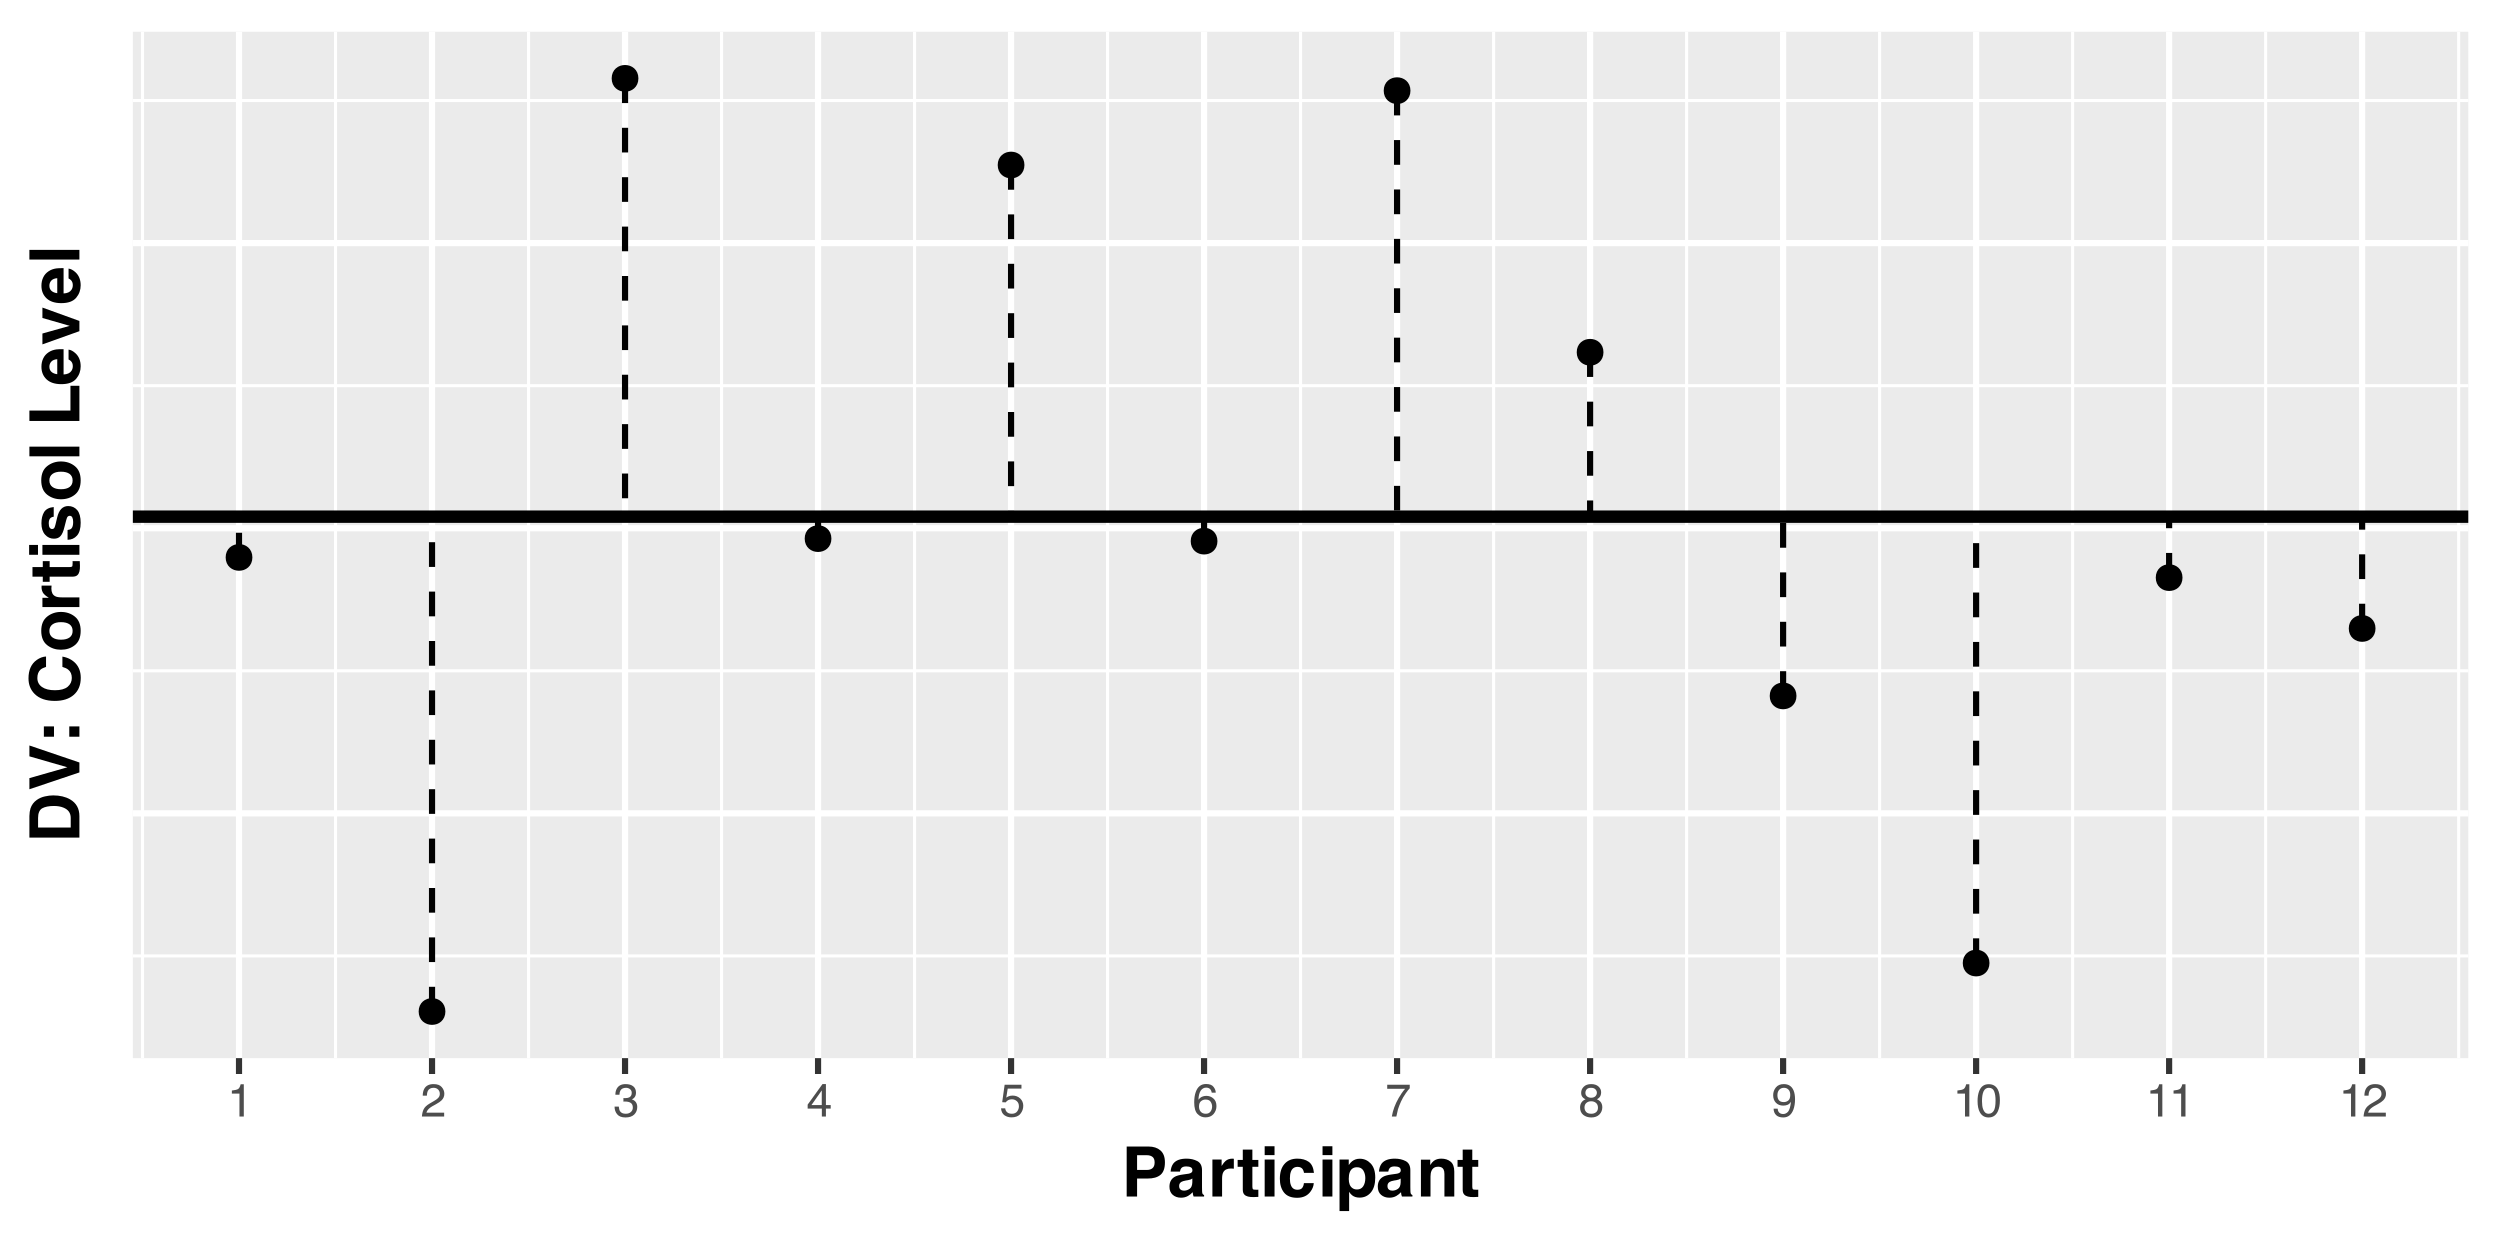 <?xml version="1.0" encoding="UTF-8"?>
<svg xmlns="http://www.w3.org/2000/svg" xmlns:xlink="http://www.w3.org/1999/xlink" width="432" height="216" viewBox="0 0 432 216">
<defs>
<g>
<g id="glyph-0-0">
<path d="M 0.266 0 L 0.266 -5.734 L 4.812 -5.734 L 4.812 0 Z M 4.094 -0.719 L 4.094 -5.016 L 0.984 -5.016 L 0.984 -0.719 Z M 4.094 -0.719 "/>
</g>
<g id="glyph-0-1">
<path d="M 0.766 -3.969 L 0.766 -4.5 C 1.273 -4.551 1.629 -4.633 1.828 -4.75 C 2.023 -4.863 2.176 -5.141 2.281 -5.578 L 2.828 -5.578 L 2.828 0 L 2.078 0 L 2.078 -3.969 Z M 0.766 -3.969 "/>
</g>
<g id="glyph-0-2">
<path d="M 0.25 0 C 0.281 -0.477 0.379 -0.895 0.547 -1.25 C 0.723 -1.613 1.062 -1.941 1.562 -2.234 L 2.312 -2.672 C 2.645 -2.859 2.879 -3.023 3.016 -3.172 C 3.234 -3.379 3.344 -3.625 3.344 -3.906 C 3.344 -4.227 3.242 -4.484 3.047 -4.672 C 2.848 -4.867 2.586 -4.969 2.266 -4.969 C 1.785 -4.969 1.453 -4.785 1.266 -4.422 C 1.172 -4.223 1.117 -3.953 1.109 -3.609 L 0.391 -3.609 C 0.398 -4.098 0.488 -4.492 0.656 -4.797 C 0.957 -5.336 1.492 -5.609 2.266 -5.609 C 2.91 -5.609 3.379 -5.438 3.672 -5.094 C 3.973 -4.75 4.125 -4.363 4.125 -3.938 C 4.125 -3.488 3.961 -3.109 3.641 -2.797 C 3.461 -2.609 3.141 -2.383 2.672 -2.125 L 2.125 -1.828 C 1.875 -1.68 1.676 -1.547 1.531 -1.422 C 1.27 -1.191 1.102 -0.941 1.031 -0.672 L 4.094 -0.672 L 4.094 0 Z M 0.25 0 "/>
</g>
<g id="glyph-0-3">
<path d="M 2.078 0.156 C 1.422 0.156 0.941 -0.023 0.641 -0.391 C 0.336 -0.754 0.188 -1.195 0.188 -1.719 L 0.922 -1.719 C 0.953 -1.352 1.02 -1.094 1.125 -0.938 C 1.312 -0.633 1.645 -0.484 2.125 -0.484 C 2.488 -0.484 2.781 -0.582 3 -0.781 C 3.227 -0.977 3.344 -1.234 3.344 -1.547 C 3.344 -1.93 3.223 -2.203 2.984 -2.359 C 2.754 -2.516 2.43 -2.594 2.016 -2.594 C 1.961 -2.594 1.91 -2.594 1.859 -2.594 C 1.816 -2.594 1.77 -2.586 1.719 -2.578 L 1.719 -3.203 C 1.789 -3.191 1.852 -3.188 1.906 -3.188 C 1.957 -3.188 2.008 -3.188 2.062 -3.188 C 2.32 -3.188 2.539 -3.227 2.719 -3.312 C 3.008 -3.457 3.156 -3.719 3.156 -4.094 C 3.156 -4.375 3.055 -4.586 2.859 -4.734 C 2.66 -4.891 2.43 -4.969 2.172 -4.969 C 1.703 -4.969 1.379 -4.812 1.203 -4.5 C 1.098 -4.32 1.039 -4.078 1.031 -3.766 L 0.328 -3.766 C 0.328 -4.18 0.41 -4.535 0.578 -4.828 C 0.867 -5.348 1.375 -5.609 2.094 -5.609 C 2.664 -5.609 3.109 -5.477 3.422 -5.219 C 3.734 -4.969 3.891 -4.602 3.891 -4.125 C 3.891 -3.781 3.797 -3.5 3.609 -3.281 C 3.492 -3.145 3.348 -3.039 3.172 -2.969 C 3.461 -2.883 3.691 -2.727 3.859 -2.5 C 4.023 -2.27 4.109 -1.988 4.109 -1.656 C 4.109 -1.125 3.93 -0.688 3.578 -0.344 C 3.223 -0.008 2.723 0.156 2.078 0.156 Z M 2.078 0.156 "/>
</g>
<g id="glyph-0-4">
<path d="M 2.641 -1.984 L 2.641 -4.516 L 0.859 -1.984 Z M 2.656 0 L 2.656 -1.375 L 0.203 -1.375 L 0.203 -2.062 L 2.766 -5.609 L 3.359 -5.609 L 3.359 -1.984 L 4.188 -1.984 L 4.188 -1.375 L 3.359 -1.375 L 3.359 0 Z M 2.656 0 "/>
</g>
<g id="glyph-0-5">
<path d="M 0.984 -1.422 C 1.035 -1.023 1.223 -0.75 1.547 -0.594 C 1.711 -0.52 1.906 -0.484 2.125 -0.484 C 2.539 -0.484 2.848 -0.613 3.047 -0.875 C 3.254 -1.145 3.359 -1.441 3.359 -1.766 C 3.359 -2.148 3.238 -2.445 3 -2.656 C 2.758 -2.875 2.473 -2.984 2.141 -2.984 C 1.898 -2.984 1.691 -2.938 1.516 -2.844 C 1.336 -2.75 1.191 -2.617 1.078 -2.453 L 0.469 -2.484 L 0.891 -5.5 L 3.797 -5.5 L 3.797 -4.828 L 1.422 -4.828 L 1.172 -3.266 C 1.305 -3.367 1.43 -3.441 1.547 -3.484 C 1.754 -3.578 1.992 -3.625 2.266 -3.625 C 2.785 -3.625 3.223 -3.457 3.578 -3.125 C 3.93 -2.789 4.109 -2.367 4.109 -1.859 C 4.109 -1.336 3.941 -0.875 3.609 -0.469 C 3.285 -0.062 2.77 0.141 2.062 0.141 C 1.602 0.141 1.195 0.016 0.844 -0.234 C 0.5 -0.492 0.305 -0.891 0.266 -1.422 Z M 0.984 -1.422 "/>
</g>
<g id="glyph-0-6">
<path d="M 2.344 -5.625 C 2.969 -5.625 3.398 -5.457 3.641 -5.125 C 3.891 -4.801 4.016 -4.469 4.016 -4.125 L 3.328 -4.125 C 3.285 -4.352 3.219 -4.531 3.125 -4.656 C 2.957 -4.883 2.703 -5 2.359 -5 C 1.961 -5 1.645 -4.816 1.406 -4.453 C 1.176 -4.086 1.051 -3.566 1.031 -2.891 C 1.188 -3.129 1.391 -3.305 1.641 -3.422 C 1.859 -3.523 2.109 -3.578 2.391 -3.578 C 2.859 -3.578 3.266 -3.426 3.609 -3.125 C 3.961 -2.832 4.141 -2.391 4.141 -1.797 C 4.141 -1.285 3.973 -0.832 3.641 -0.438 C 3.305 -0.051 2.836 0.141 2.234 0.141 C 1.703 0.141 1.242 -0.055 0.859 -0.453 C 0.484 -0.848 0.297 -1.516 0.297 -2.453 C 0.297 -3.148 0.383 -3.742 0.562 -4.234 C 0.883 -5.16 1.477 -5.625 2.344 -5.625 Z M 2.297 -0.484 C 2.66 -0.484 2.93 -0.609 3.109 -0.859 C 3.297 -1.109 3.391 -1.398 3.391 -1.734 C 3.391 -2.023 3.305 -2.297 3.141 -2.547 C 2.984 -2.805 2.688 -2.938 2.25 -2.938 C 1.945 -2.938 1.68 -2.836 1.453 -2.641 C 1.234 -2.441 1.125 -2.141 1.125 -1.734 C 1.125 -1.379 1.223 -1.082 1.422 -0.844 C 1.629 -0.602 1.922 -0.484 2.297 -0.484 Z M 2.297 -0.484 "/>
</g>
<g id="glyph-0-7">
<path d="M 4.188 -5.5 L 4.188 -4.891 C 4.008 -4.711 3.77 -4.406 3.469 -3.969 C 3.164 -3.539 2.898 -3.078 2.672 -2.578 C 2.453 -2.086 2.281 -1.645 2.156 -1.25 C 2.082 -0.988 1.988 -0.57 1.875 0 L 1.094 0 C 1.27 -1.07 1.66 -2.133 2.266 -3.188 C 2.617 -3.812 2.992 -4.348 3.391 -4.797 L 0.297 -4.797 L 0.297 -5.5 Z M 4.188 -5.5 "/>
</g>
<g id="glyph-0-8">
<path d="M 2.172 -3.25 C 2.484 -3.25 2.727 -3.332 2.906 -3.5 C 3.082 -3.676 3.172 -3.883 3.172 -4.125 C 3.172 -4.332 3.086 -4.523 2.922 -4.703 C 2.754 -4.879 2.5 -4.969 2.156 -4.969 C 1.812 -4.969 1.562 -4.879 1.406 -4.703 C 1.258 -4.523 1.188 -4.32 1.188 -4.094 C 1.188 -3.832 1.285 -3.625 1.484 -3.469 C 1.68 -3.32 1.91 -3.25 2.172 -3.25 Z M 2.219 -0.484 C 2.539 -0.484 2.812 -0.57 3.031 -0.75 C 3.25 -0.926 3.359 -1.188 3.359 -1.531 C 3.359 -1.895 3.242 -2.172 3.016 -2.359 C 2.797 -2.547 2.516 -2.641 2.172 -2.641 C 1.836 -2.641 1.562 -2.539 1.344 -2.344 C 1.133 -2.156 1.031 -1.895 1.031 -1.562 C 1.031 -1.27 1.125 -1.016 1.312 -0.797 C 1.508 -0.586 1.812 -0.484 2.219 -0.484 Z M 1.219 -2.984 C 1.02 -3.066 0.867 -3.164 0.766 -3.281 C 0.555 -3.488 0.453 -3.758 0.453 -4.094 C 0.453 -4.508 0.602 -4.863 0.906 -5.156 C 1.207 -5.457 1.633 -5.609 2.188 -5.609 C 2.727 -5.609 3.148 -5.469 3.453 -5.188 C 3.754 -4.906 3.906 -4.578 3.906 -4.203 C 3.906 -3.848 3.816 -3.562 3.641 -3.344 C 3.547 -3.227 3.395 -3.109 3.188 -2.984 C 3.414 -2.879 3.598 -2.758 3.734 -2.625 C 3.984 -2.363 4.109 -2.023 4.109 -1.609 C 4.109 -1.117 3.941 -0.703 3.609 -0.359 C 3.273 -0.016 2.805 0.156 2.203 0.156 C 1.66 0.156 1.203 0.008 0.828 -0.281 C 0.453 -0.582 0.266 -1.016 0.266 -1.578 C 0.266 -1.898 0.344 -2.18 0.5 -2.422 C 0.664 -2.672 0.906 -2.859 1.219 -2.984 Z M 1.219 -2.984 "/>
</g>
<g id="glyph-0-9">
<path d="M 1.062 -1.359 C 1.082 -0.961 1.234 -0.691 1.516 -0.547 C 1.66 -0.473 1.82 -0.438 2 -0.438 C 2.332 -0.438 2.617 -0.57 2.859 -0.844 C 3.098 -1.125 3.266 -1.695 3.359 -2.562 C 3.203 -2.312 3.008 -2.133 2.781 -2.031 C 2.551 -1.938 2.301 -1.891 2.031 -1.891 C 1.5 -1.891 1.07 -2.055 0.75 -2.391 C 0.438 -2.723 0.281 -3.156 0.281 -3.688 C 0.281 -4.195 0.438 -4.645 0.75 -5.031 C 1.062 -5.414 1.52 -5.609 2.125 -5.609 C 2.938 -5.609 3.5 -5.238 3.812 -4.5 C 3.977 -4.094 4.062 -3.586 4.062 -2.984 C 4.062 -2.297 3.961 -1.691 3.766 -1.172 C 3.422 -0.285 2.844 0.156 2.031 0.156 C 1.477 0.156 1.062 0.016 0.781 -0.266 C 0.5 -0.555 0.359 -0.922 0.359 -1.359 Z M 2.125 -2.5 C 2.406 -2.5 2.66 -2.586 2.891 -2.766 C 3.117 -2.953 3.234 -3.273 3.234 -3.734 C 3.234 -4.148 3.129 -4.457 2.922 -4.656 C 2.723 -4.863 2.461 -4.969 2.141 -4.969 C 1.797 -4.969 1.52 -4.848 1.312 -4.609 C 1.113 -4.379 1.016 -4.07 1.016 -3.688 C 1.016 -3.32 1.102 -3.031 1.281 -2.812 C 1.457 -2.602 1.738 -2.5 2.125 -2.5 Z M 2.125 -2.5 "/>
</g>
<g id="glyph-0-10">
<path d="M 2.172 -5.594 C 2.891 -5.594 3.41 -5.297 3.734 -4.703 C 3.984 -4.242 4.109 -3.613 4.109 -2.812 C 4.109 -2.051 3.992 -1.422 3.766 -0.922 C 3.441 -0.203 2.906 0.156 2.156 0.156 C 1.488 0.156 0.988 -0.133 0.656 -0.719 C 0.383 -1.207 0.25 -1.863 0.25 -2.688 C 0.25 -3.32 0.332 -3.867 0.5 -4.328 C 0.801 -5.172 1.359 -5.594 2.172 -5.594 Z M 2.156 -0.484 C 2.52 -0.484 2.812 -0.645 3.031 -0.969 C 3.25 -1.289 3.359 -1.895 3.359 -2.781 C 3.359 -3.414 3.281 -3.938 3.125 -4.344 C 2.969 -4.758 2.66 -4.969 2.203 -4.969 C 1.797 -4.969 1.492 -4.77 1.297 -4.375 C 1.109 -3.988 1.016 -3.414 1.016 -2.656 C 1.016 -2.082 1.078 -1.625 1.203 -1.281 C 1.391 -0.75 1.707 -0.484 2.156 -0.484 Z M 2.156 -0.484 "/>
</g>
<g id="glyph-1-0">
<path d="M 0.906 -8.641 L 7.859 -8.641 L 7.859 0 L 0.906 0 Z M 6.781 -1.078 L 6.781 -7.562 L 1.984 -7.562 L 1.984 -1.078 Z M 6.781 -1.078 "/>
</g>
<g id="glyph-1-1">
<path d="M 4.578 -3.109 L 2.75 -3.109 L 2.75 0 L 0.953 0 L 0.953 -8.641 L 4.719 -8.641 C 5.582 -8.641 6.27 -8.414 6.781 -7.969 C 7.301 -7.52 7.562 -6.832 7.562 -5.906 C 7.562 -4.883 7.301 -4.16 6.781 -3.734 C 6.27 -3.316 5.535 -3.109 4.578 -3.109 Z M 5.422 -4.906 C 5.66 -5.113 5.781 -5.441 5.781 -5.891 C 5.781 -6.336 5.66 -6.656 5.422 -6.844 C 5.18 -7.039 4.852 -7.141 4.438 -7.141 L 2.75 -7.141 L 2.75 -4.594 L 4.438 -4.594 C 4.852 -4.594 5.18 -4.695 5.422 -4.906 Z M 5.422 -4.906 "/>
</g>
<g id="glyph-1-2">
<path d="M 1.016 -5.703 C 1.461 -6.266 2.223 -6.547 3.297 -6.547 C 3.992 -6.547 4.613 -6.406 5.156 -6.125 C 5.695 -5.844 5.969 -5.316 5.969 -4.547 L 5.969 -1.625 C 5.969 -1.414 5.973 -1.172 5.984 -0.891 C 5.992 -0.672 6.023 -0.52 6.078 -0.438 C 6.141 -0.363 6.223 -0.301 6.328 -0.25 L 6.328 0 L 4.516 0 C 4.461 -0.125 4.426 -0.242 4.406 -0.359 C 4.383 -0.473 4.367 -0.602 4.359 -0.75 C 4.129 -0.5 3.863 -0.285 3.562 -0.109 C 3.207 0.098 2.801 0.203 2.344 0.203 C 1.77 0.203 1.289 0.035 0.906 -0.297 C 0.531 -0.629 0.344 -1.098 0.344 -1.703 C 0.344 -2.484 0.645 -3.051 1.25 -3.406 C 1.582 -3.594 2.07 -3.727 2.719 -3.812 L 3.281 -3.891 C 3.594 -3.922 3.816 -3.969 3.953 -4.031 C 4.191 -4.133 4.312 -4.289 4.312 -4.5 C 4.312 -4.77 4.219 -4.953 4.031 -5.047 C 3.852 -5.148 3.586 -5.203 3.234 -5.203 C 2.836 -5.203 2.555 -5.102 2.391 -4.906 C 2.273 -4.758 2.195 -4.562 2.156 -4.312 L 0.547 -4.312 C 0.586 -4.875 0.742 -5.336 1.016 -5.703 Z M 2.266 -1.203 C 2.422 -1.078 2.613 -1.016 2.844 -1.016 C 3.195 -1.016 3.523 -1.117 3.828 -1.328 C 4.129 -1.535 4.285 -1.922 4.297 -2.484 L 4.297 -3.109 C 4.191 -3.035 4.086 -2.977 3.984 -2.938 C 3.879 -2.906 3.734 -2.867 3.547 -2.828 L 3.172 -2.766 C 2.816 -2.703 2.562 -2.625 2.406 -2.531 C 2.145 -2.375 2.016 -2.141 2.016 -1.828 C 2.016 -1.535 2.098 -1.328 2.266 -1.203 Z M 2.266 -1.203 "/>
</g>
<g id="glyph-1-3">
<path d="M 3.984 -4.844 C 3.316 -4.844 2.867 -4.625 2.641 -4.188 C 2.504 -3.945 2.438 -3.566 2.438 -3.047 L 2.438 0 L 0.766 0 L 0.766 -6.391 L 2.359 -6.391 L 2.359 -5.281 C 2.617 -5.695 2.844 -5.984 3.031 -6.141 C 3.344 -6.41 3.75 -6.547 4.25 -6.547 C 4.281 -6.547 4.305 -6.539 4.328 -6.531 C 4.348 -6.531 4.395 -6.531 4.469 -6.531 L 4.469 -4.812 C 4.363 -4.82 4.27 -4.828 4.188 -4.828 C 4.102 -4.836 4.035 -4.844 3.984 -4.844 Z M 3.984 -4.844 "/>
</g>
<g id="glyph-1-4">
<path d="M 3.703 -1.188 L 3.703 0.062 L 2.906 0.094 C 2.125 0.113 1.586 -0.023 1.297 -0.328 C 1.109 -0.516 1.016 -0.805 1.016 -1.203 L 1.016 -5.141 L 0.125 -5.141 L 0.125 -6.328 L 1.016 -6.328 L 1.016 -8.109 L 2.672 -8.109 L 2.672 -6.328 L 3.703 -6.328 L 3.703 -5.141 L 2.672 -5.141 L 2.672 -1.766 C 2.672 -1.504 2.703 -1.336 2.766 -1.266 C 2.828 -1.203 3.031 -1.172 3.375 -1.172 C 3.426 -1.172 3.477 -1.172 3.531 -1.172 C 3.594 -1.18 3.648 -1.188 3.703 -1.188 Z M 3.703 -1.188 "/>
</g>
<g id="glyph-1-5">
<path d="M 2.5 -6.391 L 2.5 0 L 0.797 0 L 0.797 -6.391 Z M 2.5 -8.688 L 2.5 -7.156 L 0.797 -7.156 L 0.797 -8.688 Z M 2.5 -8.688 "/>
</g>
<g id="glyph-1-6">
<path d="M 6.312 -4.094 L 4.594 -4.094 C 4.562 -4.332 4.484 -4.547 4.359 -4.734 C 4.172 -4.992 3.879 -5.125 3.484 -5.125 C 2.922 -5.125 2.535 -4.848 2.328 -4.297 C 2.211 -3.992 2.156 -3.598 2.156 -3.109 C 2.156 -2.641 2.211 -2.258 2.328 -1.969 C 2.523 -1.438 2.898 -1.172 3.453 -1.172 C 3.836 -1.172 4.113 -1.273 4.281 -1.484 C 4.445 -1.703 4.547 -1.977 4.578 -2.312 L 6.281 -2.312 C 6.25 -1.801 6.066 -1.32 5.734 -0.875 C 5.211 -0.145 4.438 0.219 3.406 0.219 C 2.383 0.219 1.629 -0.082 1.141 -0.688 C 0.66 -1.301 0.422 -2.094 0.422 -3.062 C 0.422 -4.164 0.688 -5.02 1.219 -5.625 C 1.75 -6.238 2.488 -6.547 3.438 -6.547 C 4.238 -6.547 4.895 -6.363 5.406 -6 C 5.914 -5.645 6.219 -5.008 6.312 -4.094 Z M 6.312 -4.094 "/>
</g>
<g id="glyph-1-7">
<path d="M 6.125 -5.703 C 6.645 -5.148 6.906 -4.344 6.906 -3.281 C 6.906 -2.156 6.648 -1.297 6.141 -0.703 C 5.641 -0.109 4.988 0.188 4.188 0.188 C 3.676 0.188 3.254 0.055 2.922 -0.203 C 2.742 -0.336 2.566 -0.539 2.391 -0.812 L 2.391 2.516 L 0.734 2.516 L 0.734 -6.391 L 2.328 -6.391 L 2.328 -5.438 C 2.516 -5.719 2.707 -5.938 2.906 -6.094 C 3.281 -6.383 3.723 -6.531 4.234 -6.531 C 4.973 -6.531 5.602 -6.254 6.125 -5.703 Z M 5.188 -3.188 C 5.188 -3.688 5.07 -4.125 4.844 -4.5 C 4.613 -4.875 4.25 -5.062 3.75 -5.062 C 3.145 -5.062 2.727 -4.773 2.5 -4.203 C 2.383 -3.898 2.328 -3.516 2.328 -3.047 C 2.328 -2.305 2.523 -1.785 2.922 -1.484 C 3.148 -1.305 3.426 -1.219 3.75 -1.219 C 4.219 -1.219 4.57 -1.395 4.812 -1.75 C 5.062 -2.113 5.188 -2.594 5.188 -3.188 Z M 5.188 -3.188 "/>
</g>
<g id="glyph-1-8">
<path d="M 3.781 -5.156 C 3.219 -5.156 2.832 -4.914 2.625 -4.438 C 2.508 -4.176 2.453 -3.848 2.453 -3.453 L 2.453 0 L 0.797 0 L 0.797 -6.375 L 2.406 -6.375 L 2.406 -5.438 C 2.613 -5.77 2.816 -6.008 3.016 -6.156 C 3.359 -6.414 3.789 -6.547 4.312 -6.547 C 4.977 -6.547 5.52 -6.367 5.938 -6.016 C 6.352 -5.672 6.562 -5.098 6.562 -4.297 L 6.562 0 L 4.859 0 L 4.859 -3.891 C 4.859 -4.223 4.812 -4.477 4.719 -4.656 C 4.562 -4.988 4.25 -5.156 3.781 -5.156 Z M 3.781 -5.156 "/>
</g>
<g id="glyph-2-0">
<path d="M -8.641 -0.906 L -8.641 -7.859 L 0 -7.859 L 0 -0.906 Z M -1.078 -6.781 L -7.562 -6.781 L -7.562 -1.984 L -1.078 -1.984 Z M -1.078 -6.781 "/>
</g>
<g id="glyph-2-1">
<path d="M 0 -4.641 L 0 -0.922 L -8.641 -0.922 L -8.641 -4.641 C -8.629 -5.172 -8.566 -5.613 -8.453 -5.969 C -8.254 -6.57 -7.891 -7.062 -7.359 -7.438 C -6.922 -7.738 -6.453 -7.941 -5.953 -8.047 C -5.453 -8.16 -4.977 -8.219 -4.531 -8.219 C -3.383 -8.219 -2.41 -7.988 -1.609 -7.531 C -0.535 -6.906 0 -5.941 0 -4.641 Z M -6.438 -5.984 C -6.906 -5.703 -7.141 -5.148 -7.141 -4.328 L -7.141 -2.672 L -1.5 -2.672 L -1.5 -4.328 C -1.5 -5.18 -1.922 -5.773 -2.766 -6.109 C -3.223 -6.297 -3.77 -6.391 -4.406 -6.391 C -5.281 -6.391 -5.957 -6.254 -6.438 -5.984 Z M -6.438 -5.984 "/>
</g>
<g id="glyph-2-2">
<path d="M -8.641 -0.281 L -8.641 -2.203 L -2.078 -4.078 L -8.641 -5.969 L -8.641 -7.844 L 0 -4.906 L 0 -3.188 Z M -8.641 -0.281 "/>
</g>
<g id="glyph-2-3">
<path d="M -1.75 -3.141 L 0 -3.141 L 0 -1.359 L -1.75 -1.359 Z M -4.391 -1.359 L -6.141 -1.359 L -6.141 -3.141 L -4.391 -3.141 Z M -4.391 -1.359 "/>
</g>
<g id="glyph-2-4">
</g>
<g id="glyph-2-5">
<path d="M -0.641 -7.016 C -0.055 -6.367 0.234 -5.539 0.234 -4.531 C 0.234 -3.289 -0.16 -2.316 -0.953 -1.609 C -1.754 -0.898 -2.852 -0.547 -4.25 -0.547 C -5.758 -0.547 -6.922 -0.945 -7.734 -1.75 C -8.441 -2.457 -8.797 -3.352 -8.797 -4.438 C -8.797 -5.883 -8.32 -6.945 -7.375 -7.625 C -6.832 -8 -6.297 -8.195 -5.766 -8.219 L -5.766 -6.422 C -6.172 -6.297 -6.484 -6.145 -6.703 -5.969 C -7.078 -5.633 -7.266 -5.145 -7.266 -4.5 C -7.266 -3.844 -7 -3.328 -6.469 -2.953 C -5.938 -2.578 -5.188 -2.391 -4.219 -2.391 C -3.25 -2.391 -2.52 -2.586 -2.031 -2.984 C -1.551 -3.391 -1.312 -3.898 -1.312 -4.516 C -1.312 -5.148 -1.52 -5.629 -1.938 -5.953 C -2.164 -6.141 -2.5 -6.297 -2.938 -6.422 L -2.938 -8.203 C -2 -8.047 -1.234 -7.648 -0.641 -7.016 Z M -0.641 -7.016 "/>
</g>
<g id="glyph-2-6">
<path d="M -5.578 -6.109 C -4.898 -6.648 -4.102 -6.922 -3.188 -6.922 C -2.25 -6.922 -1.445 -6.648 -0.781 -6.109 C -0.113 -5.566 0.219 -4.75 0.219 -3.656 C 0.219 -2.551 -0.113 -1.727 -0.781 -1.188 C -1.445 -0.656 -2.25 -0.391 -3.188 -0.391 C -4.102 -0.391 -4.898 -0.656 -5.578 -1.188 C -6.254 -1.727 -6.594 -2.551 -6.594 -3.656 C -6.594 -4.75 -6.254 -5.566 -5.578 -6.109 Z M -5.188 -3.641 C -5.188 -3.148 -5.008 -2.773 -4.656 -2.516 C -4.312 -2.254 -3.82 -2.125 -3.188 -2.125 C -2.539 -2.125 -2.039 -2.254 -1.688 -2.516 C -1.344 -2.773 -1.172 -3.148 -1.172 -3.641 C -1.172 -4.129 -1.344 -4.504 -1.688 -4.766 C -2.039 -5.023 -2.539 -5.156 -3.188 -5.156 C -3.82 -5.156 -4.312 -5.023 -4.656 -4.766 C -5.008 -4.504 -5.188 -4.129 -5.188 -3.641 Z M -5.188 -3.641 "/>
</g>
<g id="glyph-2-7">
<path d="M -4.844 -3.984 C -4.844 -3.316 -4.625 -2.867 -4.188 -2.641 C -3.945 -2.504 -3.566 -2.438 -3.047 -2.438 L 0 -2.438 L 0 -0.766 L -6.391 -0.766 L -6.391 -2.359 L -5.281 -2.359 C -5.695 -2.617 -5.984 -2.844 -6.141 -3.031 C -6.41 -3.344 -6.547 -3.75 -6.547 -4.25 C -6.547 -4.281 -6.539 -4.305 -6.531 -4.328 C -6.531 -4.348 -6.531 -4.395 -6.531 -4.469 L -4.812 -4.469 C -4.82 -4.363 -4.828 -4.27 -4.828 -4.188 C -4.836 -4.102 -4.844 -4.035 -4.844 -3.984 Z M -4.844 -3.984 "/>
</g>
<g id="glyph-2-8">
<path d="M -1.188 -3.703 L 0.062 -3.703 L 0.094 -2.906 C 0.113 -2.125 -0.023 -1.586 -0.328 -1.297 C -0.516 -1.109 -0.805 -1.016 -1.203 -1.016 L -5.141 -1.016 L -5.141 -0.125 L -6.328 -0.125 L -6.328 -1.016 L -8.109 -1.016 L -8.109 -2.672 L -6.328 -2.672 L -6.328 -3.703 L -5.141 -3.703 L -5.141 -2.672 L -1.766 -2.672 C -1.504 -2.672 -1.336 -2.703 -1.266 -2.766 C -1.203 -2.828 -1.172 -3.031 -1.172 -3.375 C -1.172 -3.426 -1.172 -3.477 -1.172 -3.531 C -1.18 -3.594 -1.188 -3.648 -1.188 -3.703 Z M -1.188 -3.703 "/>
</g>
<g id="glyph-2-9">
<path d="M -6.391 -2.5 L 0 -2.5 L 0 -0.797 L -6.391 -0.797 Z M -8.688 -2.5 L -7.156 -2.5 L -7.156 -0.797 L -8.688 -0.797 Z M -8.688 -2.5 "/>
</g>
<g id="glyph-2-10">
<path d="M -6.094 -5.188 C -5.77 -5.688 -5.219 -5.973 -4.438 -6.047 L -4.438 -4.375 C -4.656 -4.352 -4.828 -4.289 -4.953 -4.188 C -5.18 -4.008 -5.297 -3.695 -5.297 -3.25 C -5.297 -2.883 -5.238 -2.625 -5.125 -2.469 C -5.008 -2.32 -4.875 -2.25 -4.719 -2.25 C -4.531 -2.25 -4.395 -2.328 -4.312 -2.484 C -4.219 -2.648 -4.062 -3.234 -3.844 -4.234 C -3.688 -4.898 -3.453 -5.395 -3.141 -5.719 C -2.816 -6.051 -2.414 -6.219 -1.938 -6.219 C -1.301 -6.219 -0.781 -5.984 -0.375 -5.516 C 0.02 -5.047 0.219 -4.316 0.219 -3.328 C 0.219 -2.328 0.004 -1.586 -0.422 -1.109 C -0.848 -0.629 -1.391 -0.391 -2.047 -0.391 L -2.047 -2.078 C -1.742 -2.117 -1.531 -2.195 -1.406 -2.312 C -1.188 -2.52 -1.078 -2.898 -1.078 -3.453 C -1.078 -3.785 -1.125 -4.047 -1.219 -4.234 C -1.312 -4.43 -1.457 -4.531 -1.656 -4.531 C -1.844 -4.531 -1.988 -4.453 -2.094 -4.297 C -2.188 -4.141 -2.352 -3.562 -2.594 -2.562 C -2.77 -1.832 -2.992 -1.32 -3.266 -1.031 C -3.523 -0.727 -3.906 -0.578 -4.406 -0.578 C -5 -0.578 -5.504 -0.805 -5.922 -1.266 C -6.348 -1.734 -6.562 -2.391 -6.562 -3.234 C -6.562 -4.023 -6.406 -4.676 -6.094 -5.188 Z M -6.094 -5.188 "/>
</g>
<g id="glyph-2-11">
<path d="M -8.641 -0.812 L -8.641 -2.484 L 0 -2.484 L 0 -0.812 Z M -8.641 -0.812 "/>
</g>
<g id="glyph-2-12">
<path d="M -8.641 -0.922 L -8.641 -2.719 L -1.547 -2.719 L -1.547 -7 L 0 -7 L 0 -0.922 Z M -8.641 -0.922 "/>
</g>
<g id="glyph-2-13">
<path d="M -1.875 -6.25 C -1.5 -6.207 -1.113 -6.008 -0.719 -5.656 C -0.094 -5.102 0.219 -4.336 0.219 -3.359 C 0.219 -2.547 -0.039 -1.828 -0.562 -1.203 C -1.094 -0.586 -1.945 -0.281 -3.125 -0.281 C -4.227 -0.281 -5.078 -0.555 -5.672 -1.109 C -6.266 -1.672 -6.562 -2.398 -6.562 -3.297 C -6.562 -3.828 -6.457 -4.305 -6.25 -4.734 C -6.051 -5.16 -5.738 -5.516 -5.312 -5.797 C -4.938 -6.047 -4.5 -6.207 -4 -6.281 C -3.707 -6.32 -3.285 -6.336 -2.734 -6.328 L -2.734 -1.953 C -2.086 -1.984 -1.641 -2.188 -1.391 -2.562 C -1.223 -2.789 -1.141 -3.066 -1.141 -3.391 C -1.141 -3.734 -1.238 -4.016 -1.438 -4.234 C -1.539 -4.348 -1.688 -4.453 -1.875 -4.547 Z M -3.828 -4.594 C -4.273 -4.562 -4.613 -4.426 -4.844 -4.188 C -5.07 -3.945 -5.188 -3.648 -5.188 -3.297 C -5.188 -2.91 -5.062 -2.609 -4.812 -2.391 C -4.57 -2.18 -4.242 -2.051 -3.828 -2 Z M -3.828 -4.594 "/>
</g>
<g id="glyph-2-14">
<path d="M -6.391 -0.156 L -6.391 -2.031 L -1.672 -3.359 L -6.391 -4.719 L -6.391 -6.516 L 0 -4.203 L 0 -2.438 Z M -6.391 -0.156 "/>
</g>
</g>
<clipPath id="clip-0">
<path clip-rule="nonzero" d="M 22.957 5.48 L 426.52 5.48 L 426.52 182.852 L 22.957 182.852 Z M 22.957 5.48 "/>
</clipPath>
<clipPath id="clip-1">
<path clip-rule="nonzero" d="M 22.957 164 L 426.52 164 L 426.52 166 L 22.957 166 Z M 22.957 164 "/>
</clipPath>
<clipPath id="clip-2">
<path clip-rule="nonzero" d="M 22.957 115 L 426.52 115 L 426.52 117 L 22.957 117 Z M 22.957 115 "/>
</clipPath>
<clipPath id="clip-3">
<path clip-rule="nonzero" d="M 22.957 66 L 426.52 66 L 426.52 67 L 22.957 67 Z M 22.957 66 "/>
</clipPath>
<clipPath id="clip-4">
<path clip-rule="nonzero" d="M 22.957 17 L 426.52 17 L 426.52 18 L 22.957 18 Z M 22.957 17 "/>
</clipPath>
<clipPath id="clip-5">
<path clip-rule="nonzero" d="M 24 5.48 L 25 5.48 L 25 182.852 L 24 182.852 Z M 24 5.48 "/>
</clipPath>
<clipPath id="clip-6">
<path clip-rule="nonzero" d="M 57 5.48 L 59 5.48 L 59 182.852 L 57 182.852 Z M 57 5.48 "/>
</clipPath>
<clipPath id="clip-7">
<path clip-rule="nonzero" d="M 91 5.48 L 92 5.48 L 92 182.852 L 91 182.852 Z M 91 5.48 "/>
</clipPath>
<clipPath id="clip-8">
<path clip-rule="nonzero" d="M 124 5.48 L 125 5.48 L 125 182.852 L 124 182.852 Z M 124 5.48 "/>
</clipPath>
<clipPath id="clip-9">
<path clip-rule="nonzero" d="M 157 5.48 L 159 5.48 L 159 182.852 L 157 182.852 Z M 157 5.48 "/>
</clipPath>
<clipPath id="clip-10">
<path clip-rule="nonzero" d="M 191 5.48 L 192 5.48 L 192 182.852 L 191 182.852 Z M 191 5.48 "/>
</clipPath>
<clipPath id="clip-11">
<path clip-rule="nonzero" d="M 224 5.48 L 226 5.48 L 226 182.852 L 224 182.852 Z M 224 5.48 "/>
</clipPath>
<clipPath id="clip-12">
<path clip-rule="nonzero" d="M 257 5.48 L 259 5.48 L 259 182.852 L 257 182.852 Z M 257 5.48 "/>
</clipPath>
<clipPath id="clip-13">
<path clip-rule="nonzero" d="M 291 5.48 L 292 5.48 L 292 182.852 L 291 182.852 Z M 291 5.48 "/>
</clipPath>
<clipPath id="clip-14">
<path clip-rule="nonzero" d="M 324 5.48 L 326 5.48 L 326 182.852 L 324 182.852 Z M 324 5.48 "/>
</clipPath>
<clipPath id="clip-15">
<path clip-rule="nonzero" d="M 357 5.48 L 359 5.48 L 359 182.852 L 357 182.852 Z M 357 5.48 "/>
</clipPath>
<clipPath id="clip-16">
<path clip-rule="nonzero" d="M 391 5.48 L 392 5.48 L 392 182.852 L 391 182.852 Z M 391 5.48 "/>
</clipPath>
<clipPath id="clip-17">
<path clip-rule="nonzero" d="M 424 5.48 L 426 5.48 L 426 182.852 L 424 182.852 Z M 424 5.48 "/>
</clipPath>
<clipPath id="clip-18">
<path clip-rule="nonzero" d="M 22.957 140 L 426.52 140 L 426.52 142 L 22.957 142 Z M 22.957 140 "/>
</clipPath>
<clipPath id="clip-19">
<path clip-rule="nonzero" d="M 22.957 90 L 426.52 90 L 426.52 92 L 22.957 92 Z M 22.957 90 "/>
</clipPath>
<clipPath id="clip-20">
<path clip-rule="nonzero" d="M 22.957 41 L 426.52 41 L 426.52 43 L 22.957 43 Z M 22.957 41 "/>
</clipPath>
<clipPath id="clip-21">
<path clip-rule="nonzero" d="M 40 5.48 L 42 5.48 L 42 182.852 L 40 182.852 Z M 40 5.48 "/>
</clipPath>
<clipPath id="clip-22">
<path clip-rule="nonzero" d="M 74 5.48 L 76 5.48 L 76 182.852 L 74 182.852 Z M 74 5.48 "/>
</clipPath>
<clipPath id="clip-23">
<path clip-rule="nonzero" d="M 107 5.48 L 109 5.48 L 109 182.852 L 107 182.852 Z M 107 5.48 "/>
</clipPath>
<clipPath id="clip-24">
<path clip-rule="nonzero" d="M 140 5.48 L 142 5.48 L 142 182.852 L 140 182.852 Z M 140 5.48 "/>
</clipPath>
<clipPath id="clip-25">
<path clip-rule="nonzero" d="M 174 5.48 L 176 5.48 L 176 182.852 L 174 182.852 Z M 174 5.48 "/>
</clipPath>
<clipPath id="clip-26">
<path clip-rule="nonzero" d="M 207 5.48 L 209 5.48 L 209 182.852 L 207 182.852 Z M 207 5.48 "/>
</clipPath>
<clipPath id="clip-27">
<path clip-rule="nonzero" d="M 240 5.48 L 242 5.48 L 242 182.852 L 240 182.852 Z M 240 5.48 "/>
</clipPath>
<clipPath id="clip-28">
<path clip-rule="nonzero" d="M 274 5.48 L 276 5.48 L 276 182.852 L 274 182.852 Z M 274 5.48 "/>
</clipPath>
<clipPath id="clip-29">
<path clip-rule="nonzero" d="M 307 5.48 L 309 5.48 L 309 182.852 L 307 182.852 Z M 307 5.48 "/>
</clipPath>
<clipPath id="clip-30">
<path clip-rule="nonzero" d="M 340 5.48 L 343 5.48 L 343 182.852 L 340 182.852 Z M 340 5.48 "/>
</clipPath>
<clipPath id="clip-31">
<path clip-rule="nonzero" d="M 374 5.48 L 376 5.48 L 376 182.852 L 374 182.852 Z M 374 5.48 "/>
</clipPath>
<clipPath id="clip-32">
<path clip-rule="nonzero" d="M 407 5.48 L 409 5.48 L 409 182.852 L 407 182.852 Z M 407 5.48 "/>
</clipPath>
<clipPath id="clip-33">
<path clip-rule="nonzero" d="M 22.957 88 L 426.52 88 L 426.52 91 L 22.957 91 Z M 22.957 88 "/>
</clipPath>
</defs>
<rect x="-43.2" y="-21.6" width="518.4" height="259.2" fill="rgb(100%, 100%, 100%)" fill-opacity="1"/>
<rect x="-43.2" y="-21.6" width="518.4" height="259.2" fill="rgb(100%, 100%, 100%)" fill-opacity="1"/>
<path fill="none" stroke-width="1.067" stroke-linecap="round" stroke-linejoin="round" stroke="rgb(100%, 100%, 100%)" stroke-opacity="1" stroke-miterlimit="10" d="M 0 216 L 432 216 L 432 0 L 0 0 Z M 0 216 "/>
<g clip-path="url(#clip-0)">
<path fill-rule="nonzero" fill="rgb(92.157%, 92.157%, 92.157%)" fill-opacity="1" d="M 22.957 182.848 L 426.52 182.848 L 426.52 5.477 L 22.957 5.477 Z M 22.957 182.848 "/>
</g>
<g clip-path="url(#clip-1)">
<path fill="none" stroke-width="0.533" stroke-linecap="butt" stroke-linejoin="round" stroke="rgb(100%, 100%, 100%)" stroke-opacity="1" stroke-miterlimit="10" d="M 22.957 165.184 L 426.52 165.184 "/>
</g>
<g clip-path="url(#clip-2)">
<path fill="none" stroke-width="0.533" stroke-linecap="butt" stroke-linejoin="round" stroke="rgb(100%, 100%, 100%)" stroke-opacity="1" stroke-miterlimit="10" d="M 22.957 115.914 L 426.52 115.914 "/>
</g>
<g clip-path="url(#clip-3)">
<path fill="none" stroke-width="0.533" stroke-linecap="butt" stroke-linejoin="round" stroke="rgb(100%, 100%, 100%)" stroke-opacity="1" stroke-miterlimit="10" d="M 22.957 66.645 L 426.52 66.645 "/>
</g>
<g clip-path="url(#clip-4)">
<path fill="none" stroke-width="0.533" stroke-linecap="butt" stroke-linejoin="round" stroke="rgb(100%, 100%, 100%)" stroke-opacity="1" stroke-miterlimit="10" d="M 22.957 17.375 L 426.52 17.375 "/>
</g>
<g clip-path="url(#clip-5)">
<path fill="none" stroke-width="0.533" stroke-linecap="butt" stroke-linejoin="round" stroke="rgb(100%, 100%, 100%)" stroke-opacity="1" stroke-miterlimit="10" d="M 24.625 182.848 L 24.625 5.48 "/>
</g>
<g clip-path="url(#clip-6)">
<path fill="none" stroke-width="0.533" stroke-linecap="butt" stroke-linejoin="round" stroke="rgb(100%, 100%, 100%)" stroke-opacity="1" stroke-miterlimit="10" d="M 57.98 182.848 L 57.98 5.48 "/>
</g>
<g clip-path="url(#clip-7)">
<path fill="none" stroke-width="0.533" stroke-linecap="butt" stroke-linejoin="round" stroke="rgb(100%, 100%, 100%)" stroke-opacity="1" stroke-miterlimit="10" d="M 91.332 182.848 L 91.332 5.48 "/>
</g>
<g clip-path="url(#clip-8)">
<path fill="none" stroke-width="0.533" stroke-linecap="butt" stroke-linejoin="round" stroke="rgb(100%, 100%, 100%)" stroke-opacity="1" stroke-miterlimit="10" d="M 124.684 182.848 L 124.684 5.48 "/>
</g>
<g clip-path="url(#clip-9)">
<path fill="none" stroke-width="0.533" stroke-linecap="butt" stroke-linejoin="round" stroke="rgb(100%, 100%, 100%)" stroke-opacity="1" stroke-miterlimit="10" d="M 158.035 182.848 L 158.035 5.48 "/>
</g>
<g clip-path="url(#clip-10)">
<path fill="none" stroke-width="0.533" stroke-linecap="butt" stroke-linejoin="round" stroke="rgb(100%, 100%, 100%)" stroke-opacity="1" stroke-miterlimit="10" d="M 191.387 182.848 L 191.387 5.48 "/>
</g>
<g clip-path="url(#clip-11)">
<path fill="none" stroke-width="0.533" stroke-linecap="butt" stroke-linejoin="round" stroke="rgb(100%, 100%, 100%)" stroke-opacity="1" stroke-miterlimit="10" d="M 224.738 182.848 L 224.738 5.48 "/>
</g>
<g clip-path="url(#clip-12)">
<path fill="none" stroke-width="0.533" stroke-linecap="butt" stroke-linejoin="round" stroke="rgb(100%, 100%, 100%)" stroke-opacity="1" stroke-miterlimit="10" d="M 258.094 182.848 L 258.094 5.48 "/>
</g>
<g clip-path="url(#clip-13)">
<path fill="none" stroke-width="0.533" stroke-linecap="butt" stroke-linejoin="round" stroke="rgb(100%, 100%, 100%)" stroke-opacity="1" stroke-miterlimit="10" d="M 291.445 182.848 L 291.445 5.48 "/>
</g>
<g clip-path="url(#clip-14)">
<path fill="none" stroke-width="0.533" stroke-linecap="butt" stroke-linejoin="round" stroke="rgb(100%, 100%, 100%)" stroke-opacity="1" stroke-miterlimit="10" d="M 324.797 182.848 L 324.797 5.48 "/>
</g>
<g clip-path="url(#clip-15)">
<path fill="none" stroke-width="0.533" stroke-linecap="butt" stroke-linejoin="round" stroke="rgb(100%, 100%, 100%)" stroke-opacity="1" stroke-miterlimit="10" d="M 358.148 182.848 L 358.148 5.48 "/>
</g>
<g clip-path="url(#clip-16)">
<path fill="none" stroke-width="0.533" stroke-linecap="butt" stroke-linejoin="round" stroke="rgb(100%, 100%, 100%)" stroke-opacity="1" stroke-miterlimit="10" d="M 391.5 182.848 L 391.5 5.48 "/>
</g>
<g clip-path="url(#clip-17)">
<path fill="none" stroke-width="0.533" stroke-linecap="butt" stroke-linejoin="round" stroke="rgb(100%, 100%, 100%)" stroke-opacity="1" stroke-miterlimit="10" d="M 424.852 182.848 L 424.852 5.48 "/>
</g>
<g clip-path="url(#clip-18)">
<path fill="none" stroke-width="1.067" stroke-linecap="butt" stroke-linejoin="round" stroke="rgb(100%, 100%, 100%)" stroke-opacity="1" stroke-miterlimit="10" d="M 22.957 140.547 L 426.52 140.547 "/>
</g>
<g clip-path="url(#clip-19)">
<path fill="none" stroke-width="1.067" stroke-linecap="butt" stroke-linejoin="round" stroke="rgb(100%, 100%, 100%)" stroke-opacity="1" stroke-miterlimit="10" d="M 22.957 91.277 L 426.52 91.277 "/>
</g>
<g clip-path="url(#clip-20)">
<path fill="none" stroke-width="1.067" stroke-linecap="butt" stroke-linejoin="round" stroke="rgb(100%, 100%, 100%)" stroke-opacity="1" stroke-miterlimit="10" d="M 22.957 42.008 L 426.52 42.008 "/>
</g>
<g clip-path="url(#clip-21)">
<path fill="none" stroke-width="1.067" stroke-linecap="butt" stroke-linejoin="round" stroke="rgb(100%, 100%, 100%)" stroke-opacity="1" stroke-miterlimit="10" d="M 41.301 182.848 L 41.301 5.48 "/>
</g>
<g clip-path="url(#clip-22)">
<path fill="none" stroke-width="1.067" stroke-linecap="butt" stroke-linejoin="round" stroke="rgb(100%, 100%, 100%)" stroke-opacity="1" stroke-miterlimit="10" d="M 74.656 182.848 L 74.656 5.48 "/>
</g>
<g clip-path="url(#clip-23)">
<path fill="none" stroke-width="1.067" stroke-linecap="butt" stroke-linejoin="round" stroke="rgb(100%, 100%, 100%)" stroke-opacity="1" stroke-miterlimit="10" d="M 108.008 182.848 L 108.008 5.48 "/>
</g>
<g clip-path="url(#clip-24)">
<path fill="none" stroke-width="1.067" stroke-linecap="butt" stroke-linejoin="round" stroke="rgb(100%, 100%, 100%)" stroke-opacity="1" stroke-miterlimit="10" d="M 141.359 182.848 L 141.359 5.48 "/>
</g>
<g clip-path="url(#clip-25)">
<path fill="none" stroke-width="1.067" stroke-linecap="butt" stroke-linejoin="round" stroke="rgb(100%, 100%, 100%)" stroke-opacity="1" stroke-miterlimit="10" d="M 174.711 182.848 L 174.711 5.48 "/>
</g>
<g clip-path="url(#clip-26)">
<path fill="none" stroke-width="1.067" stroke-linecap="butt" stroke-linejoin="round" stroke="rgb(100%, 100%, 100%)" stroke-opacity="1" stroke-miterlimit="10" d="M 208.062 182.848 L 208.062 5.48 "/>
</g>
<g clip-path="url(#clip-27)">
<path fill="none" stroke-width="1.067" stroke-linecap="butt" stroke-linejoin="round" stroke="rgb(100%, 100%, 100%)" stroke-opacity="1" stroke-miterlimit="10" d="M 241.414 182.848 L 241.414 5.48 "/>
</g>
<g clip-path="url(#clip-28)">
<path fill="none" stroke-width="1.067" stroke-linecap="butt" stroke-linejoin="round" stroke="rgb(100%, 100%, 100%)" stroke-opacity="1" stroke-miterlimit="10" d="M 274.77 182.848 L 274.77 5.48 "/>
</g>
<g clip-path="url(#clip-29)">
<path fill="none" stroke-width="1.067" stroke-linecap="butt" stroke-linejoin="round" stroke="rgb(100%, 100%, 100%)" stroke-opacity="1" stroke-miterlimit="10" d="M 308.121 182.848 L 308.121 5.48 "/>
</g>
<g clip-path="url(#clip-30)">
<path fill="none" stroke-width="1.067" stroke-linecap="butt" stroke-linejoin="round" stroke="rgb(100%, 100%, 100%)" stroke-opacity="1" stroke-miterlimit="10" d="M 341.473 182.848 L 341.473 5.48 "/>
</g>
<g clip-path="url(#clip-31)">
<path fill="none" stroke-width="1.067" stroke-linecap="butt" stroke-linejoin="round" stroke="rgb(100%, 100%, 100%)" stroke-opacity="1" stroke-miterlimit="10" d="M 374.824 182.848 L 374.824 5.48 "/>
</g>
<g clip-path="url(#clip-32)">
<path fill="none" stroke-width="1.067" stroke-linecap="butt" stroke-linejoin="round" stroke="rgb(100%, 100%, 100%)" stroke-opacity="1" stroke-miterlimit="10" d="M 408.176 182.848 L 408.176 5.48 "/>
</g>
<path fill-rule="nonzero" fill="rgb(0%, 0%, 0%)" fill-opacity="1" stroke-width="0.709" stroke-linecap="round" stroke-linejoin="round" stroke="rgb(0%, 0%, 0%)" stroke-opacity="1" stroke-miterlimit="10" d="M 43.258 96.32 C 43.258 98.926 39.348 98.926 39.348 96.32 C 39.348 93.715 43.258 93.715 43.258 96.32 "/>
<path fill-rule="nonzero" fill="rgb(0%, 0%, 0%)" fill-opacity="1" stroke-width="0.709" stroke-linecap="round" stroke-linejoin="round" stroke="rgb(0%, 0%, 0%)" stroke-opacity="1" stroke-miterlimit="10" d="M 76.609 174.785 C 76.609 177.395 72.699 177.395 72.699 174.785 C 72.699 172.18 76.609 172.18 76.609 174.785 "/>
<path fill-rule="nonzero" fill="rgb(0%, 0%, 0%)" fill-opacity="1" stroke-width="0.709" stroke-linecap="round" stroke-linejoin="round" stroke="rgb(0%, 0%, 0%)" stroke-opacity="1" stroke-miterlimit="10" d="M 109.961 13.543 C 109.961 16.148 106.051 16.148 106.051 13.543 C 106.051 10.934 109.961 10.934 109.961 13.543 "/>
<path fill-rule="nonzero" fill="rgb(0%, 0%, 0%)" fill-opacity="1" stroke-width="0.709" stroke-linecap="round" stroke-linejoin="round" stroke="rgb(0%, 0%, 0%)" stroke-opacity="1" stroke-miterlimit="10" d="M 143.312 93.074 C 143.312 95.68 139.406 95.68 139.406 93.074 C 139.406 90.469 143.312 90.469 143.312 93.074 "/>
<path fill-rule="nonzero" fill="rgb(0%, 0%, 0%)" fill-opacity="1" stroke-width="0.709" stroke-linecap="round" stroke-linejoin="round" stroke="rgb(0%, 0%, 0%)" stroke-opacity="1" stroke-miterlimit="10" d="M 176.668 28.516 C 176.668 31.121 172.758 31.121 172.758 28.516 C 172.758 25.91 176.668 25.91 176.668 28.516 "/>
<path fill-rule="nonzero" fill="rgb(0%, 0%, 0%)" fill-opacity="1" stroke-width="0.709" stroke-linecap="round" stroke-linejoin="round" stroke="rgb(0%, 0%, 0%)" stroke-opacity="1" stroke-miterlimit="10" d="M 210.02 93.508 C 210.02 96.113 206.109 96.113 206.109 93.508 C 206.109 90.898 210.02 90.898 210.02 93.508 "/>
<path fill-rule="nonzero" fill="rgb(0%, 0%, 0%)" fill-opacity="1" stroke-width="0.709" stroke-linecap="round" stroke-linejoin="round" stroke="rgb(0%, 0%, 0%)" stroke-opacity="1" stroke-miterlimit="10" d="M 243.371 15.668 C 243.371 18.273 239.461 18.273 239.461 15.668 C 239.461 13.062 243.371 13.062 243.371 15.668 "/>
<path fill-rule="nonzero" fill="rgb(0%, 0%, 0%)" fill-opacity="1" stroke-width="0.709" stroke-linecap="round" stroke-linejoin="round" stroke="rgb(0%, 0%, 0%)" stroke-opacity="1" stroke-miterlimit="10" d="M 276.723 60.871 C 276.723 63.48 272.812 63.48 272.812 60.871 C 272.812 58.266 276.723 58.266 276.723 60.871 "/>
<path fill-rule="nonzero" fill="rgb(0%, 0%, 0%)" fill-opacity="1" stroke-width="0.709" stroke-linecap="round" stroke-linejoin="round" stroke="rgb(0%, 0%, 0%)" stroke-opacity="1" stroke-miterlimit="10" d="M 310.074 120.254 C 310.074 122.859 306.164 122.859 306.164 120.254 C 306.164 117.648 310.074 117.648 310.074 120.254 "/>
<path fill-rule="nonzero" fill="rgb(0%, 0%, 0%)" fill-opacity="1" stroke-width="0.709" stroke-linecap="round" stroke-linejoin="round" stroke="rgb(0%, 0%, 0%)" stroke-opacity="1" stroke-miterlimit="10" d="M 343.426 166.414 C 343.426 169.02 339.52 169.02 339.52 166.414 C 339.52 163.809 343.426 163.809 343.426 166.414 "/>
<path fill-rule="nonzero" fill="rgb(0%, 0%, 0%)" fill-opacity="1" stroke-width="0.709" stroke-linecap="round" stroke-linejoin="round" stroke="rgb(0%, 0%, 0%)" stroke-opacity="1" stroke-miterlimit="10" d="M 376.781 99.812 C 376.781 102.418 372.871 102.418 372.871 99.812 C 372.871 97.207 376.781 97.207 376.781 99.812 "/>
<path fill-rule="nonzero" fill="rgb(0%, 0%, 0%)" fill-opacity="1" stroke-width="0.709" stroke-linecap="round" stroke-linejoin="round" stroke="rgb(0%, 0%, 0%)" stroke-opacity="1" stroke-miterlimit="10" d="M 410.133 108.598 C 410.133 111.203 406.223 111.203 406.223 108.598 C 406.223 105.992 410.133 105.992 410.133 108.598 "/>
<g clip-path="url(#clip-33)">
<path fill="none" stroke-width="2.134" stroke-linecap="butt" stroke-linejoin="round" stroke="rgb(0%, 0%, 0%)" stroke-opacity="1" stroke-miterlimit="10" d="M 22.957 89.281 L 426.52 89.281 "/>
</g>
<path fill="none" stroke-width="1.067" stroke-linecap="butt" stroke-linejoin="round" stroke="rgb(0%, 0%, 0%)" stroke-opacity="1" stroke-dasharray="4.268 4.268" stroke-miterlimit="10" d="M 41.301 96.32 L 41.301 89.281 "/>
<path fill="none" stroke-width="1.067" stroke-linecap="butt" stroke-linejoin="round" stroke="rgb(0%, 0%, 0%)" stroke-opacity="1" stroke-dasharray="4.268 4.268" stroke-miterlimit="10" d="M 74.656 174.785 L 74.656 89.281 "/>
<path fill="none" stroke-width="1.067" stroke-linecap="butt" stroke-linejoin="round" stroke="rgb(0%, 0%, 0%)" stroke-opacity="1" stroke-dasharray="4.268 4.268" stroke-miterlimit="10" d="M 108.008 13.543 L 108.008 89.281 "/>
<path fill="none" stroke-width="1.067" stroke-linecap="butt" stroke-linejoin="round" stroke="rgb(0%, 0%, 0%)" stroke-opacity="1" stroke-dasharray="4.268 4.268" stroke-miterlimit="10" d="M 141.359 93.074 L 141.359 89.281 "/>
<path fill="none" stroke-width="1.067" stroke-linecap="butt" stroke-linejoin="round" stroke="rgb(0%, 0%, 0%)" stroke-opacity="1" stroke-dasharray="4.268 4.268" stroke-miterlimit="10" d="M 174.711 28.516 L 174.711 89.281 "/>
<path fill="none" stroke-width="1.067" stroke-linecap="butt" stroke-linejoin="round" stroke="rgb(0%, 0%, 0%)" stroke-opacity="1" stroke-dasharray="4.268 4.268" stroke-miterlimit="10" d="M 208.062 93.508 L 208.062 89.281 "/>
<path fill="none" stroke-width="1.067" stroke-linecap="butt" stroke-linejoin="round" stroke="rgb(0%, 0%, 0%)" stroke-opacity="1" stroke-dasharray="4.268 4.268" stroke-miterlimit="10" d="M 241.414 15.668 L 241.414 89.281 "/>
<path fill="none" stroke-width="1.067" stroke-linecap="butt" stroke-linejoin="round" stroke="rgb(0%, 0%, 0%)" stroke-opacity="1" stroke-dasharray="4.268 4.268" stroke-miterlimit="10" d="M 274.77 60.871 L 274.77 89.281 "/>
<path fill="none" stroke-width="1.067" stroke-linecap="butt" stroke-linejoin="round" stroke="rgb(0%, 0%, 0%)" stroke-opacity="1" stroke-dasharray="4.268 4.268" stroke-miterlimit="10" d="M 308.121 120.254 L 308.121 89.281 "/>
<path fill="none" stroke-width="1.067" stroke-linecap="butt" stroke-linejoin="round" stroke="rgb(0%, 0%, 0%)" stroke-opacity="1" stroke-dasharray="4.268 4.268" stroke-miterlimit="10" d="M 341.473 166.414 L 341.473 89.281 "/>
<path fill="none" stroke-width="1.067" stroke-linecap="butt" stroke-linejoin="round" stroke="rgb(0%, 0%, 0%)" stroke-opacity="1" stroke-dasharray="4.268 4.268" stroke-miterlimit="10" d="M 374.824 99.812 L 374.824 89.281 "/>
<path fill="none" stroke-width="1.067" stroke-linecap="butt" stroke-linejoin="round" stroke="rgb(0%, 0%, 0%)" stroke-opacity="1" stroke-dasharray="4.268 4.268" stroke-miterlimit="10" d="M 408.176 108.598 L 408.176 89.281 "/>
<path fill="none" stroke-width="1.067" stroke-linecap="butt" stroke-linejoin="round" stroke="rgb(20%, 20%, 20%)" stroke-opacity="1" stroke-miterlimit="10" d="M 41.301 185.59 L 41.301 182.848 "/>
<path fill="none" stroke-width="1.067" stroke-linecap="butt" stroke-linejoin="round" stroke="rgb(20%, 20%, 20%)" stroke-opacity="1" stroke-miterlimit="10" d="M 74.656 185.59 L 74.656 182.848 "/>
<path fill="none" stroke-width="1.067" stroke-linecap="butt" stroke-linejoin="round" stroke="rgb(20%, 20%, 20%)" stroke-opacity="1" stroke-miterlimit="10" d="M 108.008 185.59 L 108.008 182.848 "/>
<path fill="none" stroke-width="1.067" stroke-linecap="butt" stroke-linejoin="round" stroke="rgb(20%, 20%, 20%)" stroke-opacity="1" stroke-miterlimit="10" d="M 141.359 185.59 L 141.359 182.848 "/>
<path fill="none" stroke-width="1.067" stroke-linecap="butt" stroke-linejoin="round" stroke="rgb(20%, 20%, 20%)" stroke-opacity="1" stroke-miterlimit="10" d="M 174.711 185.59 L 174.711 182.848 "/>
<path fill="none" stroke-width="1.067" stroke-linecap="butt" stroke-linejoin="round" stroke="rgb(20%, 20%, 20%)" stroke-opacity="1" stroke-miterlimit="10" d="M 208.062 185.59 L 208.062 182.848 "/>
<path fill="none" stroke-width="1.067" stroke-linecap="butt" stroke-linejoin="round" stroke="rgb(20%, 20%, 20%)" stroke-opacity="1" stroke-miterlimit="10" d="M 241.414 185.59 L 241.414 182.848 "/>
<path fill="none" stroke-width="1.067" stroke-linecap="butt" stroke-linejoin="round" stroke="rgb(20%, 20%, 20%)" stroke-opacity="1" stroke-miterlimit="10" d="M 274.77 185.59 L 274.77 182.848 "/>
<path fill="none" stroke-width="1.067" stroke-linecap="butt" stroke-linejoin="round" stroke="rgb(20%, 20%, 20%)" stroke-opacity="1" stroke-miterlimit="10" d="M 308.121 185.59 L 308.121 182.848 "/>
<path fill="none" stroke-width="1.067" stroke-linecap="butt" stroke-linejoin="round" stroke="rgb(20%, 20%, 20%)" stroke-opacity="1" stroke-miterlimit="10" d="M 341.473 185.59 L 341.473 182.848 "/>
<path fill="none" stroke-width="1.067" stroke-linecap="butt" stroke-linejoin="round" stroke="rgb(20%, 20%, 20%)" stroke-opacity="1" stroke-miterlimit="10" d="M 374.824 185.59 L 374.824 182.848 "/>
<path fill="none" stroke-width="1.067" stroke-linecap="butt" stroke-linejoin="round" stroke="rgb(20%, 20%, 20%)" stroke-opacity="1" stroke-miterlimit="10" d="M 408.176 185.59 L 408.176 182.848 "/>
<g fill="rgb(30.196%, 30.196%, 30.196%)" fill-opacity="1">
<use xlink:href="#glyph-0-1" x="39.301" y="192.941"/>
</g>
<g fill="rgb(30.196%, 30.196%, 30.196%)" fill-opacity="1">
<use xlink:href="#glyph-0-2" x="72.656" y="192.941"/>
</g>
<g fill="rgb(30.196%, 30.196%, 30.196%)" fill-opacity="1">
<use xlink:href="#glyph-0-3" x="106.008" y="192.941"/>
</g>
<g fill="rgb(30.196%, 30.196%, 30.196%)" fill-opacity="1">
<use xlink:href="#glyph-0-4" x="139.359" y="192.941"/>
</g>
<g fill="rgb(30.196%, 30.196%, 30.196%)" fill-opacity="1">
<use xlink:href="#glyph-0-5" x="172.711" y="192.941"/>
</g>
<g fill="rgb(30.196%, 30.196%, 30.196%)" fill-opacity="1">
<use xlink:href="#glyph-0-6" x="206.062" y="192.941"/>
</g>
<g fill="rgb(30.196%, 30.196%, 30.196%)" fill-opacity="1">
<use xlink:href="#glyph-0-7" x="239.414" y="192.941"/>
</g>
<g fill="rgb(30.196%, 30.196%, 30.196%)" fill-opacity="1">
<use xlink:href="#glyph-0-8" x="272.77" y="192.941"/>
</g>
<g fill="rgb(30.196%, 30.196%, 30.196%)" fill-opacity="1">
<use xlink:href="#glyph-0-9" x="306.121" y="192.941"/>
</g>
<g fill="rgb(30.196%, 30.196%, 30.196%)" fill-opacity="1">
<use xlink:href="#glyph-0-1" x="337.473" y="192.941"/>
<use xlink:href="#glyph-0-10" x="341.473" y="192.941"/>
</g>
<g fill="rgb(30.196%, 30.196%, 30.196%)" fill-opacity="1">
<use xlink:href="#glyph-0-1" x="370.824" y="192.941"/>
<use xlink:href="#glyph-0-1" x="374.824" y="192.941"/>
</g>
<g fill="rgb(30.196%, 30.196%, 30.196%)" fill-opacity="1">
<use xlink:href="#glyph-0-1" x="404.176" y="192.941"/>
<use xlink:href="#glyph-0-2" x="408.176" y="192.941"/>
</g>
<g fill="rgb(0%, 0%, 0%)" fill-opacity="1">
<use xlink:href="#glyph-1-1" x="193.738" y="206.76"/>
<use xlink:href="#glyph-1-2" x="201.738" y="206.76"/>
<use xlink:href="#glyph-1-3" x="208.738" y="206.76"/>
<use xlink:href="#glyph-1-4" x="213.738" y="206.76"/>
<use xlink:href="#glyph-1-5" x="217.738" y="206.76"/>
<use xlink:href="#glyph-1-6" x="220.738" y="206.76"/>
<use xlink:href="#glyph-1-5" x="227.738" y="206.76"/>
<use xlink:href="#glyph-1-7" x="230.738" y="206.76"/>
<use xlink:href="#glyph-1-2" x="237.738" y="206.76"/>
<use xlink:href="#glyph-1-8" x="244.738" y="206.76"/>
<use xlink:href="#glyph-1-4" x="251.738" y="206.76"/>
</g>
<g fill="rgb(0%, 0%, 0%)" fill-opacity="1">
<use xlink:href="#glyph-2-1" x="13.721" y="145.664"/>
<use xlink:href="#glyph-2-2" x="13.721" y="136.664"/>
<use xlink:href="#glyph-2-3" x="13.721" y="128.664"/>
<use xlink:href="#glyph-2-4" x="13.721" y="124.664"/>
<use xlink:href="#glyph-2-5" x="13.721" y="121.664"/>
<use xlink:href="#glyph-2-6" x="13.721" y="112.664"/>
<use xlink:href="#glyph-2-7" x="13.721" y="105.664"/>
<use xlink:href="#glyph-2-8" x="13.721" y="100.664"/>
<use xlink:href="#glyph-2-9" x="13.721" y="96.664"/>
<use xlink:href="#glyph-2-10" x="13.721" y="93.664"/>
<use xlink:href="#glyph-2-6" x="13.721" y="86.664"/>
<use xlink:href="#glyph-2-11" x="13.721" y="79.664"/>
<use xlink:href="#glyph-2-4" x="13.721" y="76.664"/>
<use xlink:href="#glyph-2-12" x="13.721" y="73.664"/>
<use xlink:href="#glyph-2-13" x="13.721" y="66.664"/>
<use xlink:href="#glyph-2-14" x="13.721" y="59.664"/>
<use xlink:href="#glyph-2-13" x="13.721" y="52.664"/>
<use xlink:href="#glyph-2-11" x="13.721" y="45.664"/>
</g>
</svg>
